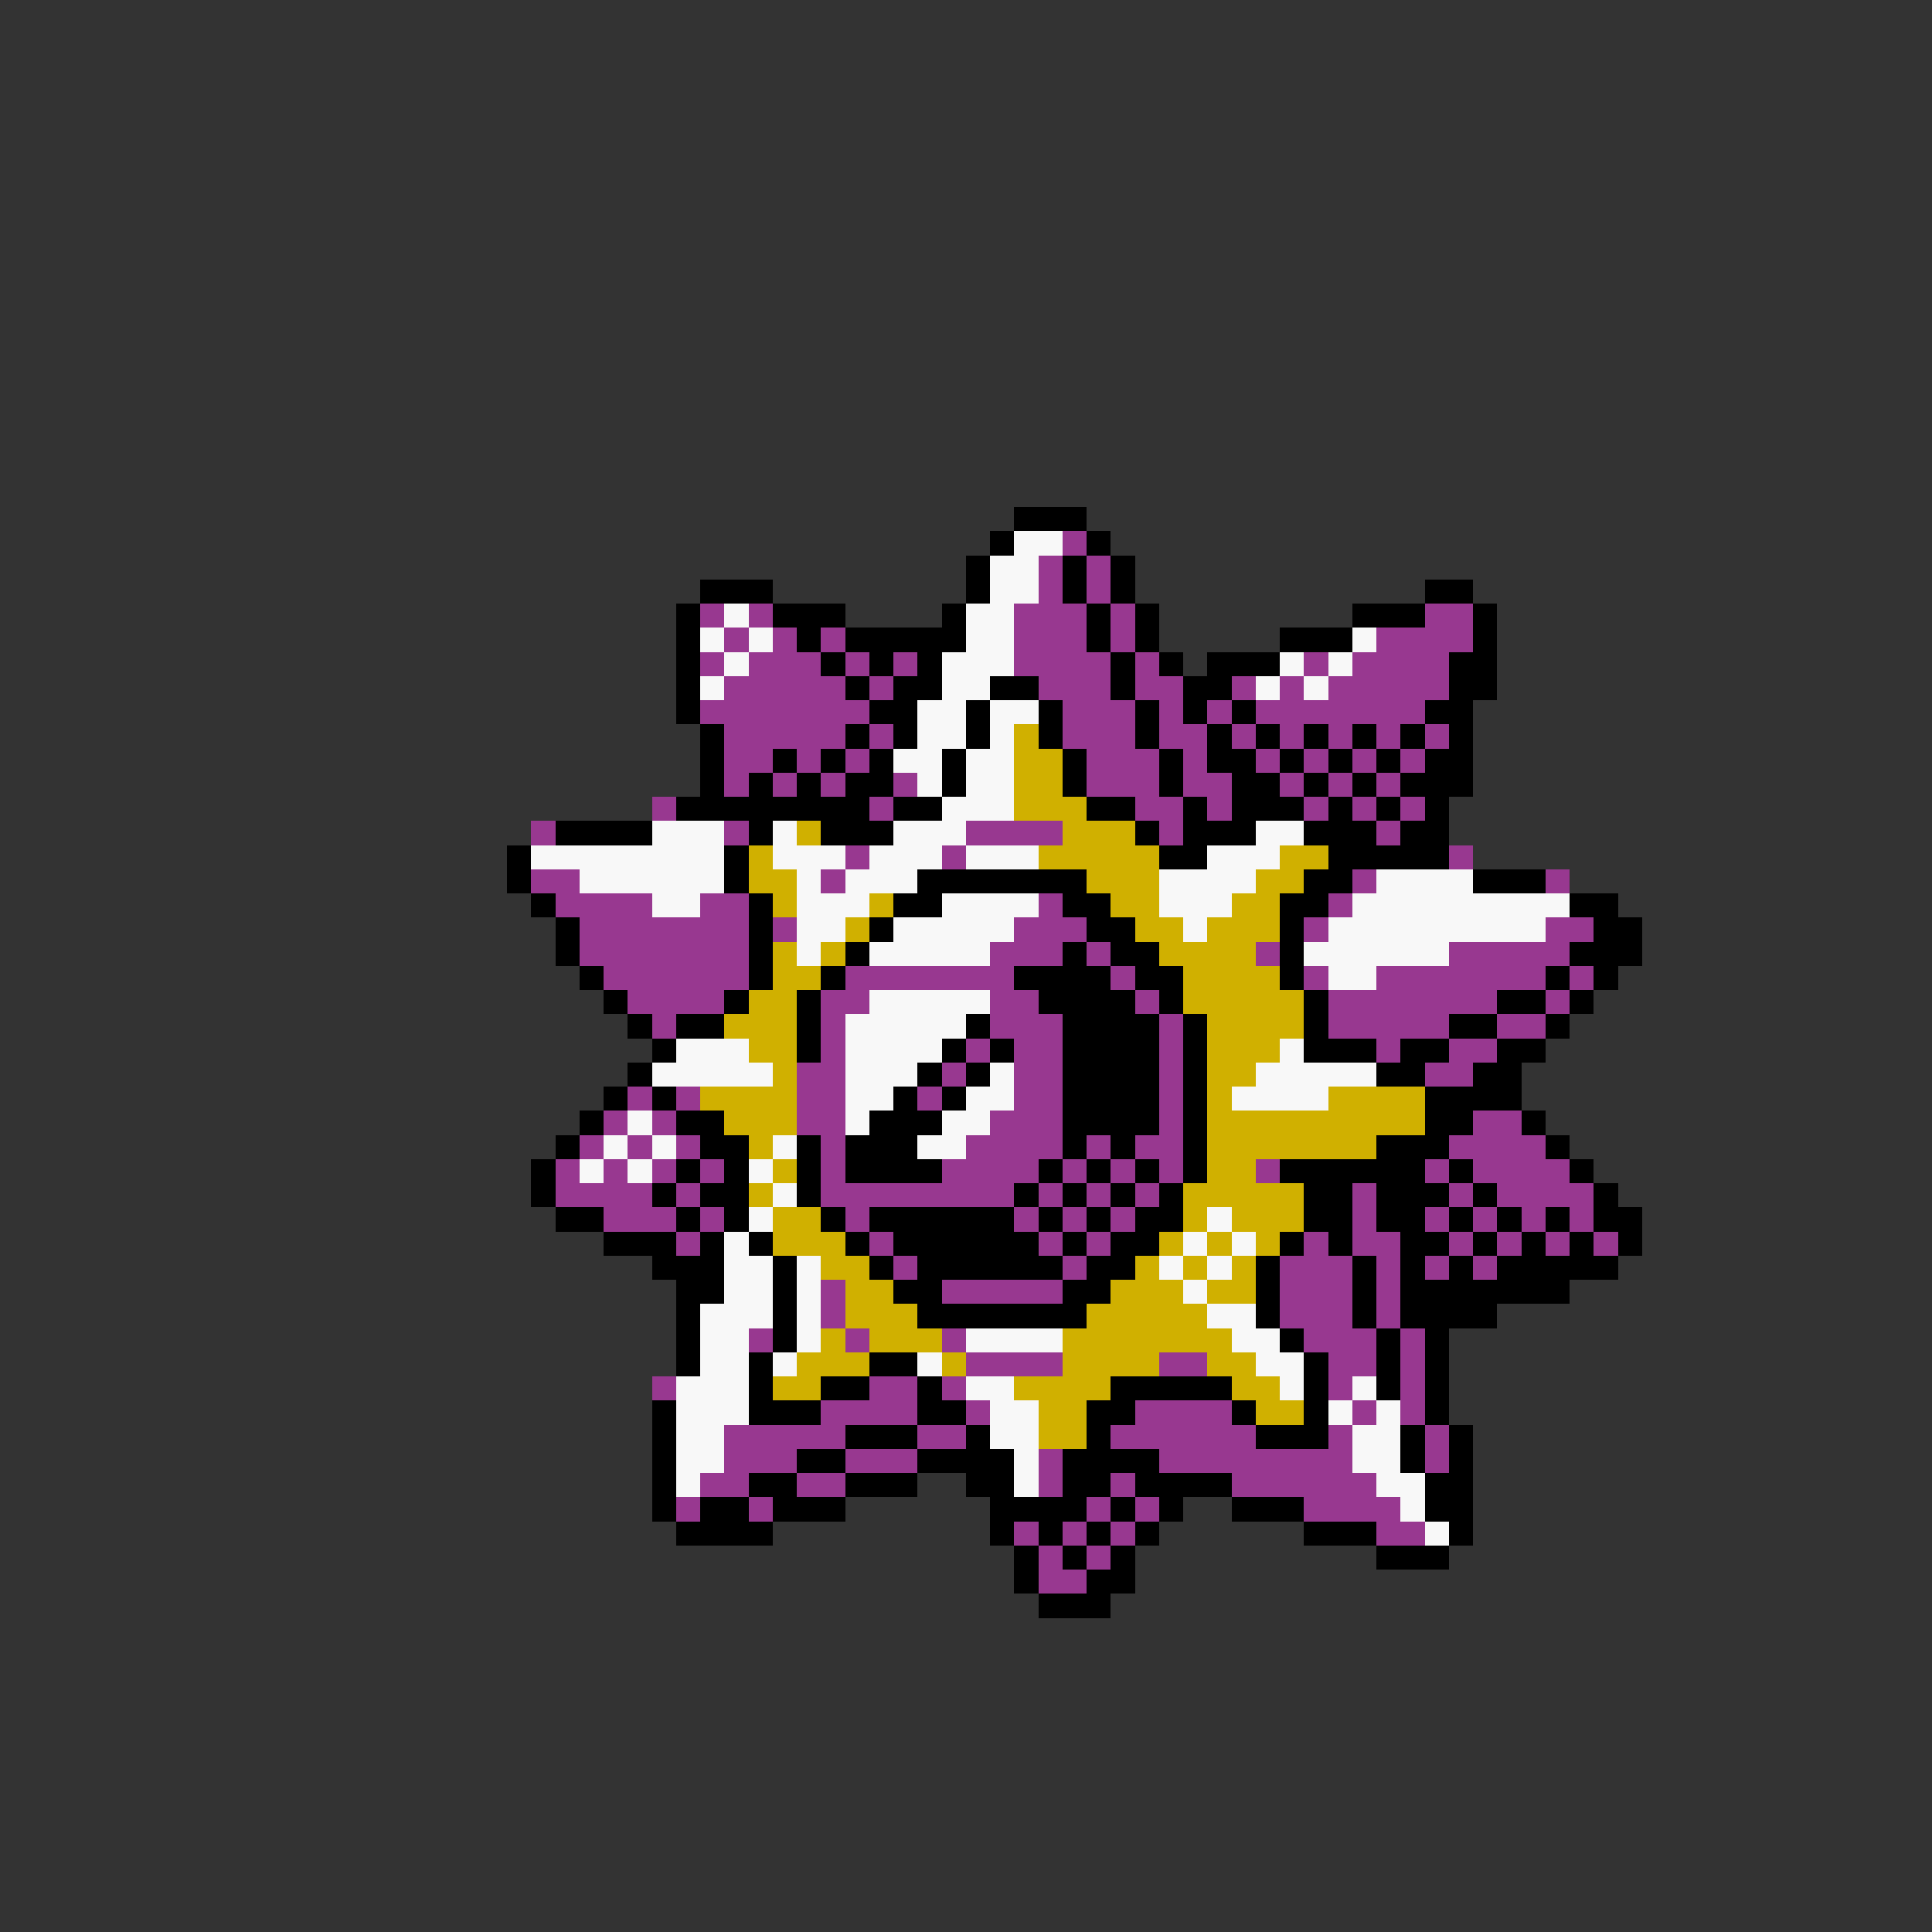 <svg xmlns="http://www.w3.org/2000/svg" viewBox="0 -0.5 80 80" shape-rendering="crispEdges">
<rect x="0" y="-0.5" width="80" height="80" fill="#333333" stroke="none"/>
<path stroke="#000000" d="M42 21h3M41 22h1M45 22h1M40 23h1M44 23h1M46 23h1M29 24h3M40 24h1M44 24h1M46 24h1M59 24h2M28 25h1M32 25h3M39 25h1M45 25h1M47 25h1M56 25h3M61 25h1M28 26h1M33 26h1M35 26h5M45 26h1M47 26h1M53 26h3M61 26h1M28 27h1M34 27h1M36 27h1M38 27h1M46 27h1M48 27h1M50 27h3M60 27h2M28 28h1M35 28h1M37 28h2M41 28h2M46 28h1M49 28h2M60 28h2M28 29h1M36 29h2M40 29h1M43 29h1M47 29h1M49 29h1M51 29h1M59 29h2M29 30h1M35 30h1M37 30h1M40 30h1M43 30h1M47 30h1M50 30h1M52 30h1M54 30h1M56 30h1M58 30h1M60 30h1M29 31h1M32 31h1M34 31h1M36 31h1M39 31h1M44 31h1M48 31h1M50 31h2M53 31h1M55 31h1M57 31h1M59 31h2M29 32h1M31 32h1M33 32h1M35 32h2M39 32h1M44 32h1M48 32h1M51 32h2M54 32h1M56 32h1M58 32h3M28 33h8M37 33h2M45 33h2M49 33h1M51 33h3M55 33h1M57 33h1M59 33h1M23 34h4M31 34h1M34 34h3M47 34h1M49 34h3M54 34h3M58 34h2M21 35h1M30 35h1M48 35h2M55 35h5M21 36h1M30 36h1M38 36h7M54 36h2M61 36h3M22 37h1M31 37h1M37 37h2M44 37h2M53 37h2M65 37h2M23 38h1M31 38h1M36 38h1M45 38h2M53 38h1M66 38h2M23 39h1M31 39h1M35 39h1M44 39h1M46 39h2M53 39h1M65 39h3M24 40h1M31 40h1M34 40h1M42 40h4M47 40h2M53 40h1M64 40h1M66 40h1M25 41h1M30 41h1M33 41h1M43 41h4M48 41h1M54 41h1M62 41h2M65 41h1M26 42h1M28 42h2M33 42h1M40 42h1M44 42h4M49 42h1M54 42h1M60 42h2M64 42h1M27 43h1M33 43h1M39 43h1M41 43h1M44 43h4M49 43h1M54 43h3M58 43h2M62 43h2M26 44h1M38 44h1M40 44h1M44 44h4M49 44h1M57 44h2M61 44h2M25 45h1M27 45h1M37 45h1M39 45h1M44 45h4M49 45h1M59 45h4M24 46h1M28 46h2M36 46h3M44 46h4M49 46h1M59 46h2M63 46h1M23 47h1M29 47h2M33 47h1M35 47h3M44 47h1M46 47h1M49 47h1M57 47h3M64 47h1M22 48h1M28 48h1M30 48h1M33 48h1M35 48h4M43 48h1M45 48h1M47 48h1M49 48h1M53 48h6M60 48h1M65 48h1M22 49h1M27 49h1M29 49h2M33 49h1M42 49h1M44 49h1M46 49h1M48 49h1M54 49h2M57 49h3M61 49h1M66 49h1M23 50h2M28 50h1M30 50h1M34 50h1M36 50h6M43 50h1M45 50h1M47 50h2M54 50h2M57 50h2M60 50h1M62 50h1M64 50h1M66 50h2M25 51h3M29 51h1M31 51h1M35 51h1M37 51h6M44 51h1M46 51h2M53 51h1M55 51h1M58 51h2M61 51h1M63 51h1M65 51h1M67 51h1M27 52h3M32 52h1M36 52h1M38 52h6M45 52h2M52 52h1M56 52h1M58 52h1M60 52h1M62 52h5M28 53h2M32 53h1M37 53h2M44 53h2M52 53h1M56 53h1M58 53h7M28 54h1M32 54h1M38 54h7M52 54h1M56 54h1M58 54h4M28 55h1M32 55h1M53 55h1M57 55h1M59 55h1M28 56h1M31 56h1M36 56h2M54 56h1M57 56h1M59 56h1M31 57h1M34 57h2M38 57h1M46 57h5M54 57h1M57 57h1M59 57h1M27 58h1M31 58h3M38 58h2M45 58h2M51 58h1M54 58h1M59 58h1M27 59h1M35 59h3M40 59h1M45 59h1M52 59h3M58 59h1M60 59h1M27 60h1M33 60h2M38 60h4M44 60h4M58 60h1M60 60h1M27 61h1M31 61h2M35 61h3M40 61h2M44 61h2M47 61h4M59 61h2M27 62h1M29 62h2M32 62h3M41 62h4M46 62h1M48 62h1M51 62h3M59 62h2M28 63h4M41 63h1M43 63h1M45 63h1M47 63h1M54 63h3M60 63h1M42 64h1M44 64h1M46 64h1M57 64h3M42 65h1M45 65h2M43 66h3" />
<path stroke="#f8f8f8" d="M42 22h2M41 23h2M41 24h2M30 25h1M40 25h2M29 26h1M31 26h1M40 26h2M56 26h1M30 27h1M39 27h3M53 27h1M55 27h1M29 28h1M39 28h2M52 28h1M54 28h1M38 29h2M41 29h2M38 30h2M41 30h1M37 31h2M40 31h2M38 32h1M40 32h2M39 33h3M27 34h3M32 34h1M37 34h3M52 34h2M22 35h8M32 35h3M36 35h3M40 35h3M50 35h3M24 36h6M33 36h1M35 36h3M48 36h4M57 36h4M27 37h2M33 37h3M39 37h4M48 37h3M56 37h9M33 38h2M37 38h5M49 38h1M55 38h9M33 39h1M36 39h5M54 39h6M55 40h2M36 41h5M35 42h5M28 43h3M35 43h4M53 43h1M27 44h5M35 44h3M41 44h1M52 44h5M35 45h2M40 45h2M51 45h4M26 46h1M35 46h1M39 46h2M25 47h1M27 47h1M32 47h1M38 47h2M24 48h1M26 48h1M31 48h1M32 49h1M31 50h1M50 50h1M30 51h1M49 51h1M51 51h1M30 52h2M33 52h1M48 52h1M50 52h1M30 53h2M33 53h1M49 53h1M29 54h3M33 54h1M50 54h2M29 55h2M33 55h1M40 55h4M51 55h2M29 56h2M32 56h1M38 56h1M52 56h2M28 57h3M40 57h2M53 57h1M56 57h1M28 58h3M41 58h2M55 58h1M57 58h1M28 59h2M41 59h2M56 59h2M28 60h2M42 60h1M56 60h2M28 61h1M42 61h1M57 61h2M58 62h1M59 63h1" />
<path stroke="#983890" d="M44 22h1M43 23h1M45 23h1M43 24h1M45 24h1M29 25h1M31 25h1M42 25h3M46 25h1M59 25h2M30 26h1M32 26h1M34 26h1M42 26h3M46 26h1M57 26h4M29 27h1M31 27h3M35 27h1M37 27h1M42 27h4M47 27h1M54 27h1M56 27h4M30 28h5M36 28h1M43 28h3M47 28h2M51 28h1M53 28h1M55 28h5M29 29h7M44 29h3M48 29h1M50 29h1M52 29h7M30 30h5M36 30h1M44 30h3M48 30h2M51 30h1M53 30h1M55 30h1M57 30h1M59 30h1M30 31h2M33 31h1M35 31h1M45 31h3M49 31h1M52 31h1M54 31h1M56 31h1M58 31h1M30 32h1M32 32h1M34 32h1M37 32h1M45 32h3M49 32h2M53 32h1M55 32h1M57 32h1M27 33h1M36 33h1M47 33h2M50 33h1M54 33h1M56 33h1M58 33h1M22 34h1M30 34h1M40 34h4M48 34h1M57 34h1M35 35h1M39 35h1M60 35h1M22 36h2M34 36h1M56 36h1M64 36h1M23 37h4M29 37h2M43 37h1M55 37h1M24 38h7M32 38h1M42 38h3M54 38h1M64 38h2M24 39h7M41 39h3M45 39h1M52 39h1M60 39h5M25 40h6M35 40h7M46 40h1M54 40h1M57 40h7M65 40h1M26 41h4M34 41h2M41 41h2M47 41h1M55 41h7M64 41h1M27 42h1M34 42h1M41 42h3M48 42h1M55 42h5M62 42h2M34 43h1M40 43h1M42 43h2M48 43h1M57 43h1M60 43h2M33 44h2M39 44h1M42 44h2M48 44h1M59 44h2M26 45h1M28 45h1M33 45h2M38 45h1M42 45h2M48 45h1M25 46h1M27 46h1M33 46h2M41 46h3M48 46h1M61 46h2M24 47h1M26 47h1M28 47h1M34 47h1M40 47h4M45 47h1M47 47h2M60 47h4M23 48h1M25 48h1M27 48h1M29 48h1M34 48h1M39 48h4M44 48h1M46 48h1M48 48h1M52 48h1M59 48h1M61 48h4M23 49h4M28 49h1M34 49h8M43 49h1M45 49h1M47 49h1M56 49h1M60 49h1M62 49h4M25 50h3M29 50h1M35 50h1M42 50h1M44 50h1M46 50h1M56 50h1M59 50h1M61 50h1M63 50h1M65 50h1M28 51h1M36 51h1M43 51h1M45 51h1M54 51h1M56 51h2M60 51h1M62 51h1M64 51h1M66 51h1M37 52h1M44 52h1M53 52h3M57 52h1M59 52h1M61 52h1M34 53h1M39 53h5M53 53h3M57 53h1M34 54h1M53 54h3M57 54h1M31 55h1M35 55h1M39 55h1M54 55h3M58 55h1M40 56h4M48 56h2M55 56h2M58 56h1M27 57h1M36 57h2M39 57h1M55 57h1M58 57h1M34 58h4M40 58h1M47 58h4M56 58h1M58 58h1M30 59h5M38 59h2M46 59h6M55 59h1M59 59h1M30 60h3M35 60h3M43 60h1M48 60h8M59 60h1M29 61h2M33 61h2M43 61h1M46 61h1M51 61h6M28 62h1M31 62h1M45 62h1M47 62h1M54 62h4M42 63h1M44 63h1M46 63h1M57 63h2M43 64h1M45 64h1M43 65h2" />
<path stroke="#d0b000" d="M42 30h1M42 31h2M42 32h2M42 33h3M33 34h1M44 34h3M31 35h1M43 35h5M53 35h2M31 36h2M45 36h3M52 36h2M32 37h1M36 37h1M46 37h2M51 37h2M35 38h1M47 38h2M50 38h3M32 39h1M34 39h1M48 39h4M32 40h2M49 40h4M31 41h2M49 41h5M30 42h3M50 42h4M31 43h2M50 43h3M32 44h1M50 44h2M29 45h4M50 45h1M55 45h4M30 46h3M50 46h9M31 47h1M50 47h7M32 48h1M50 48h2M31 49h1M49 49h5M32 50h2M49 50h1M51 50h3M32 51h3M48 51h1M50 51h1M52 51h1M34 52h2M47 52h1M49 52h1M51 52h1M35 53h2M46 53h3M50 53h2M35 54h3M45 54h5M34 55h1M36 55h3M44 55h7M33 56h3M39 56h1M44 56h4M50 56h2M32 57h2M42 57h4M51 57h2M43 58h2M52 58h2M43 59h2" />
</svg>